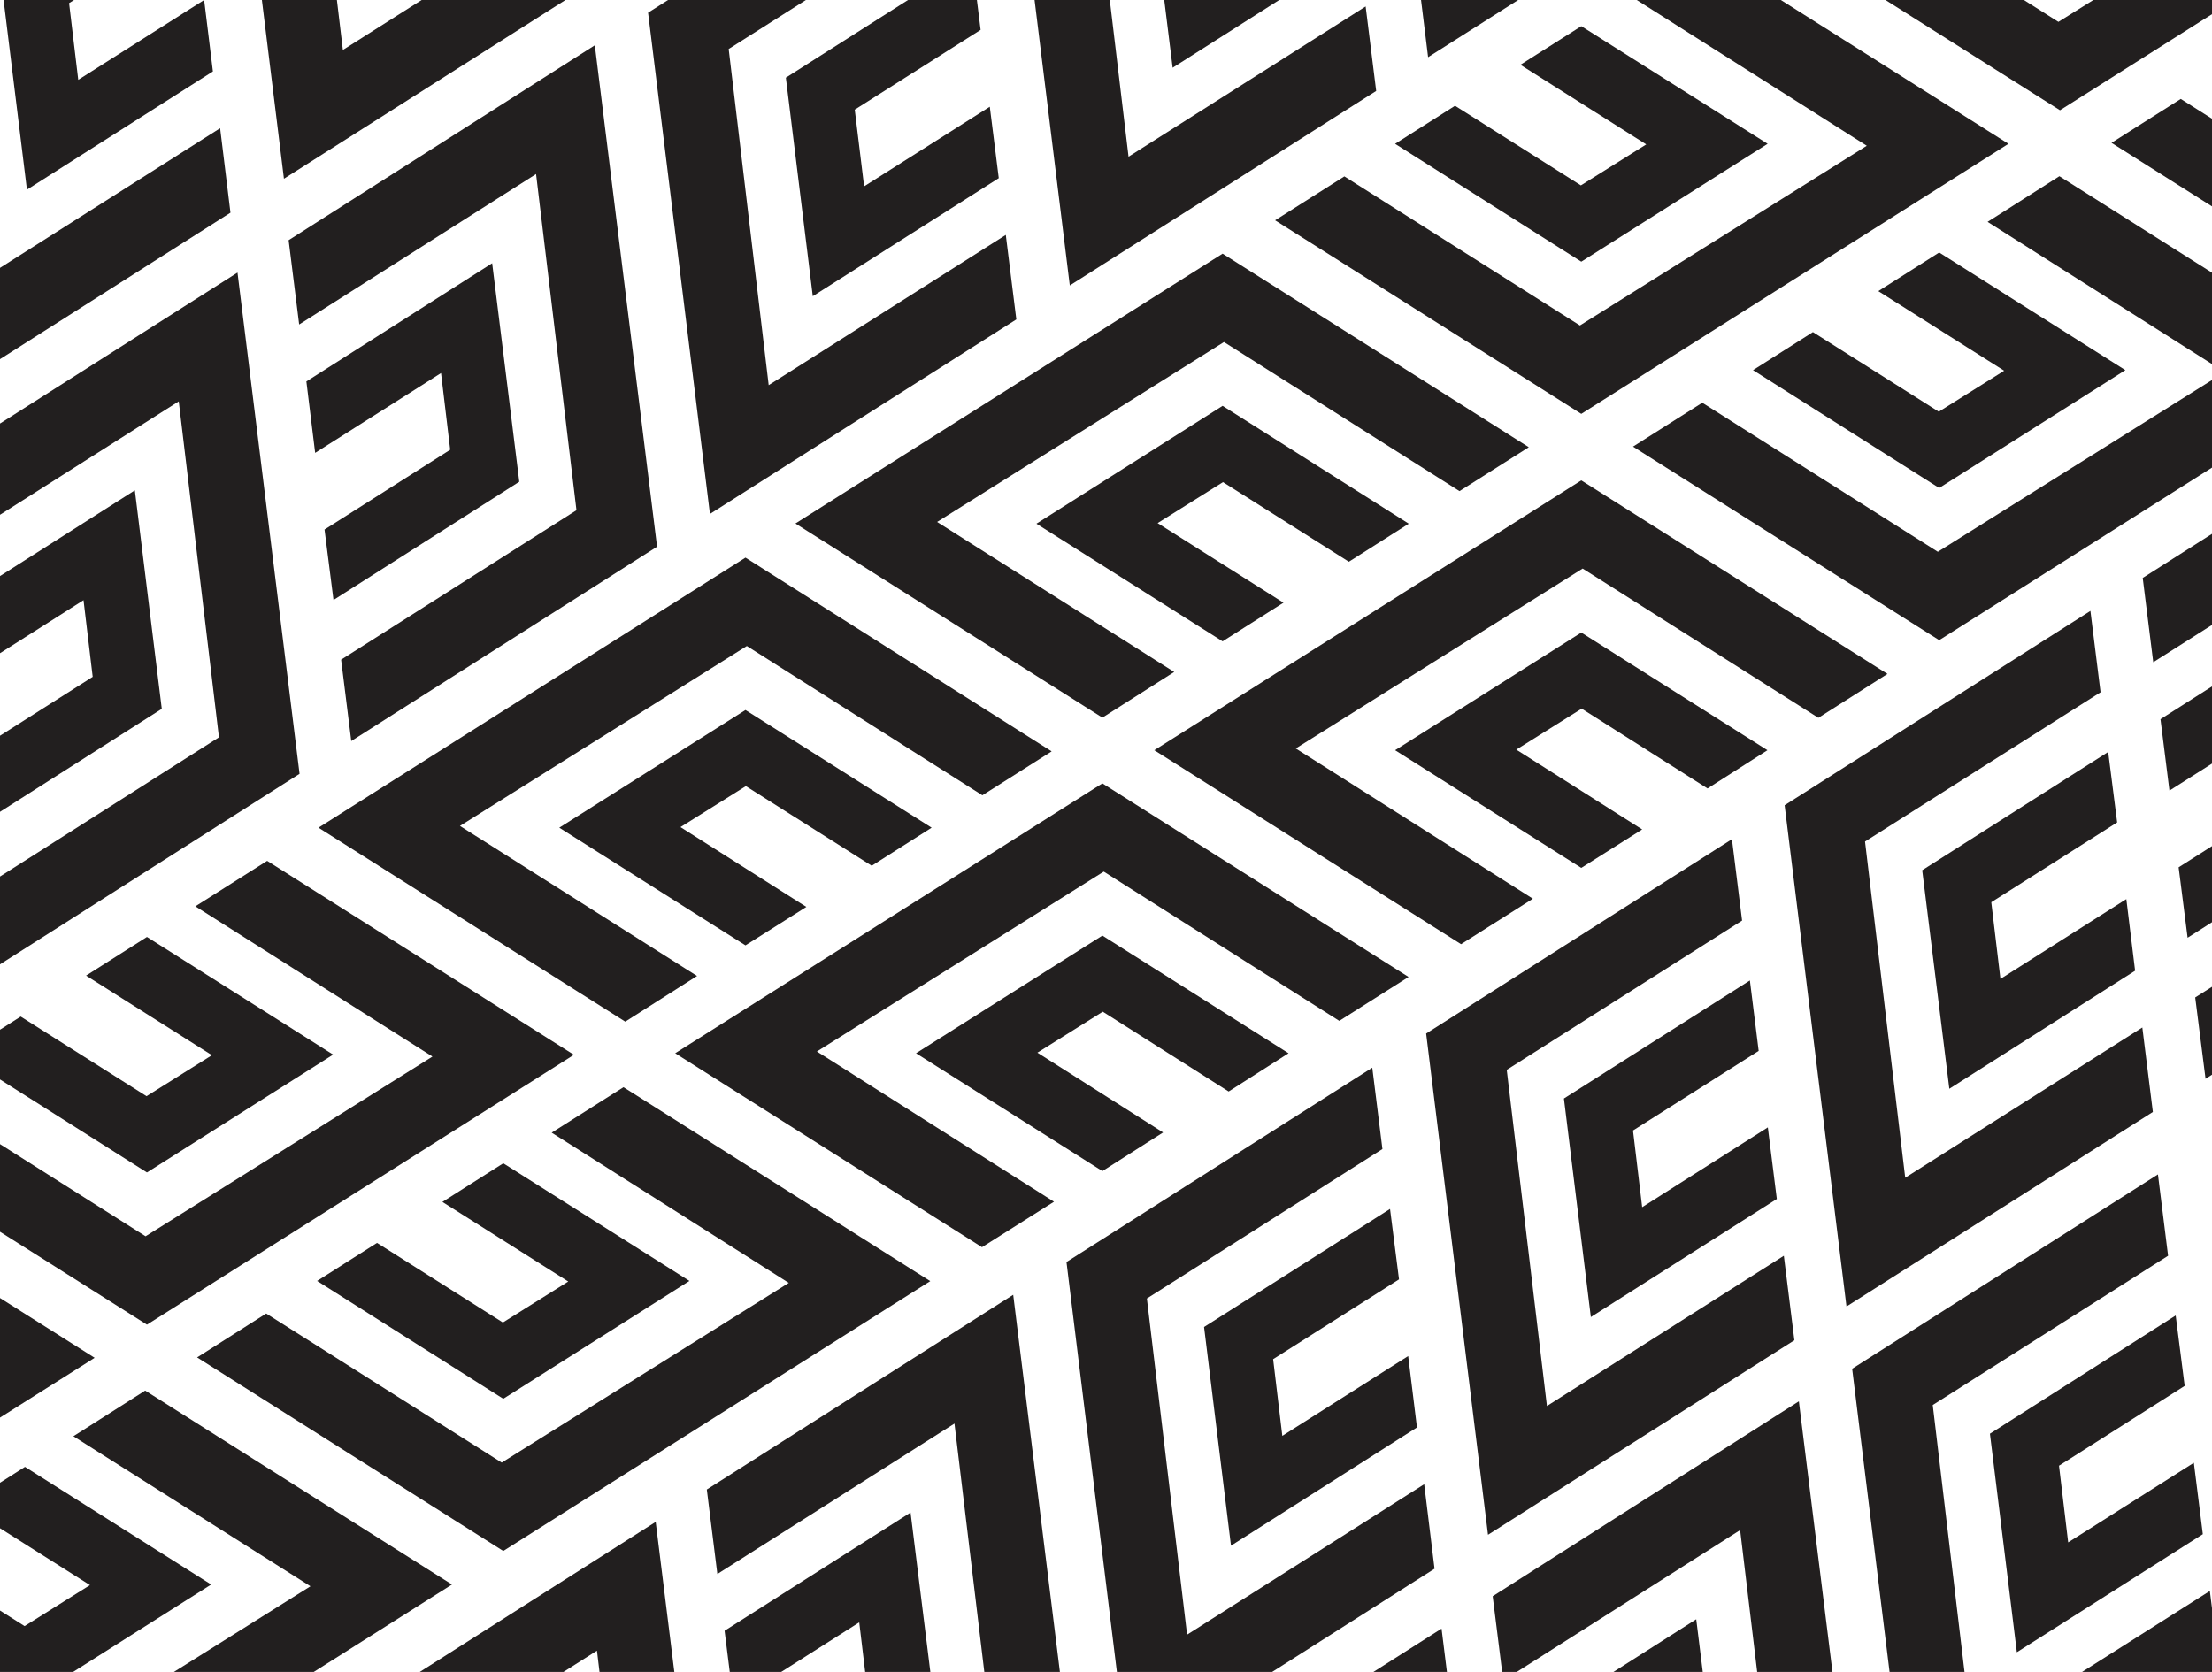 <?xml version="1.0" encoding="utf-8"?>
<!-- Generator: Adobe Illustrator 19.2.0, SVG Export Plug-In . SVG Version: 6.00 Build 0)  -->
<!DOCTYPE svg PUBLIC "-//W3C//DTD SVG 1.1//EN" "http://www.w3.org/Graphics/SVG/1.1/DTD/svg11.dtd">
<svg version="1.1" id="Layer_1" xmlns="http://www.w3.org/2000/svg" xmlns:xlink="http://www.w3.org/1999/xlink" x="0px" y="0px"
	 viewBox="0 0 1133.5 856.9" style="enable-background:new 0 0 1133.5 856.9;" xml:space="preserve">
<style type="text/css">
	.st0{clip-path:url(#SVGID_2_);}
	.st1{fill:#221F1F;}
</style>
<title>Centennial Background Pattern</title>
<desc>This is a repeating pattern of the Centennial Real Estate logo mark "C"</desc>
<g>
	<defs>
		<rect id="SVGID_1_" width="1133.5" height="856.9"/>
	</defs>
	<clipPath id="SVGID_2_">
		<use xlink:href="#SVGID_1_"  style="overflow:visible;"/>
	</clipPath>
	<g class="st0">
		<polygon class="st1" points="777,384.2 810.5,363.2 875,404.1 905.7,384.5 810.3,324.2 714.9,384.5 810.3,444.8 841.5,425.1 		"/>
		<polygon class="st1" points="785.5,460.6 664,383.6 811,291.4 931.8,367.9 967.2,345.4 810.3,246.2 591.5,384.5 748.7,483.9 		"/>
		<polygon class="st1" points="531.6,539.5 565.1,518.5 629.6,559.4 660.3,539.8 564.9,479.5 469.4,539.8 564.9,600.2 596,580.4
			"/>
		<polygon class="st1" points="540.1,615.9 418.6,538.9 565.6,446.7 686.3,523.2 721.8,500.7 564.9,401.5 346,539.8 503.2,639.2
			"/>
		<polygon class="st1" points="1027,190 993.5,211 929,170.2 898.3,189.7 993.7,250.1 1089.1,189.7 993.7,129.4 962.5,149.2 		"/>
		<polygon class="st1" points="1018.5,113.7 1140,190.7 993,282.8 872.3,206.4 836.8,228.9 993.7,328.1 1212.5,189.7 1055.3,90.3
			"/>
		<polygon class="st1" points="1272.2,34.3 1238.7,55.4 1174.2,14.5 1143.5,34.1 1238.9,94.4 1334.3,34.1 1238.9,-26.3 1207.7,-6.5
					"/>
		<polygon class="st1" points="1263.7,-42 1385.2,35 1238.2,127.2 1117.5,50.7 1082,73.2 1238.9,172.4 1457.7,34.1 1300.5,-65.3
			"/>
		<polygon class="st1" points="46.1,812.4 12.6,833.4 -51.9,792.6 -82.6,812.1 12.8,872.5 108.2,812.1 12.8,751.8 -18.4,771.6 		"/>
		<polygon class="st1" points="37.6,736.1 159.1,813 12.1,905.2 -108.6,828.8 -144.1,851.3 12.8,950.5 231.6,812.1 74.4,712.7 		"/>
		<polygon class="st1" points="291.2,656.8 257.7,677.8 193.2,637 162.5,656.5 257.9,716.9 353.3,656.5 257.9,596.2 226.7,616 		"/>
		<polygon class="st1" points="282.7,580.5 404.2,657.5 257.1,749.6 136.4,673.2 101,695.7 257.9,794.9 476.7,656.6 319.5,557.2
			"/>
		<polygon class="st1" points="593.2,268.1 626.7,247.1 691.2,287.9 721.9,268.4 626.5,208 531.1,268.4 626.5,328.7 657.7,308.9
			"/>
		<polygon class="st1" points="601.7,344.4 480.2,267.5 627.2,175.3 747.9,251.7 783.4,229.2 626.5,130 407.6,268.3 564.9,367.8
			"/>
		<polygon class="st1" points="1328.7,-198.8 1362.2,-219.8 1426.7,-179 1457.4,-198.5 1362,-258.8 1266.6,-198.5 1362,-138.2
			1393.2,-157.9 		"/>
		<polygon class="st1" points="1337.2,-122.4 1215.7,-199.4 1362.7,-291.6 1483.4,-215.1 1518.9,-237.6 1362,-336.8 1143.2,-198.5
			1300.4,-99.1 		"/>
		<polygon class="st1" points="348.7,423.9 382.2,402.9 446.7,443.7 477.4,424.2 382,363.9 286.6,424.2 382,484.5 413.2,464.8 		"/>
		<polygon class="st1" points="357.2,500.2 235.7,423.3 382.7,331.1 503.4,407.6 538.9,385.1 382,285.8 163.2,424.2 320.4,523.6
			"/>
		<polygon class="st1" points="843.6,74 810.1,95 745.6,54.2 714.9,73.7 810.3,134.1 905.8,73.7 810.3,13.4 779.1,33.2 		"/>
		<polygon class="st1" points="835.1,-2.3 956.6,74.7 809.6,166.8 688.9,90.4 653.4,112.9 810.3,212.1 1029.2,73.7 871.9,-25.7
			"/>
		<polygon class="st1" points="1088.9,-81.6 1055.4,-60.5 990.9,-101.4 960.2,-81.8 1055.6,-21.5 1151,-81.8 1055.6,-142.2
			1024.4,-122.4 		"/>
		<polygon class="st1" points="1080.4,-157.9 1201.9,-80.9 1054.8,11.2 934.1,-65.2 898.6,-42.7 1055.6,56.5 1274.4,-81.8
			1117.2,-181.2 		"/>
		<polygon class="st1" points="-137.1,696.2 -170.6,717.2 -235.1,676.3 -265.8,695.9 -170.4,756.2 -74.9,695.9 -170.4,635.6
			-201.6,655.3 		"/>
		<polygon class="st1" points="-145.6,619.8 -24.1,696.8 -171.1,789 -291.8,712.5 -327.3,735 -170.4,834.2 48.5,695.9 -108.8,596.5
					"/>
		<polygon class="st1" points="108.6,540.8 75.1,561.8 10.6,521 -20.1,540.5 75.3,600.9 170.7,540.5 75.3,480.2 44.1,500 		"/>
		<polygon class="st1" points="100.1,464.5 221.6,541.5 74.6,633.6 -46.1,557.2 -81.6,579.7 75.3,678.9 294.1,540.6 136.9,441.2
			"/>
		<polygon class="st1" points="345.5,-427.9 379,-448.9 443.5,-408 474.2,-427.6 378.8,-487.9 283.4,-427.6 378.8,-367.3 410,-387
					"/>
		<polygon class="st1" points="354,-351.5 232.5,-428.5 379.6,-520.7 500.3,-444.2 535.8,-466.7 378.8,-565.9 160,-427.6
			317.2,-328.2 		"/>
		<polygon class="st1" points="100.1,-272.6 133.6,-293.6 198.1,-252.8 228.8,-272.3 133.4,-332.6 37.9,-272.3 133.4,-212
			164.6,-231.7 		"/>
		<polygon class="st1" points="108.6,-196.2 -12.9,-273.2 134.1,-365.4 254.8,-288.9 290.3,-311.4 133.4,-410.6 -85.5,-272.3
			71.8,-172.9 		"/>
		<polygon class="st1" points="595.5,-622.1 562,-601.1 497.5,-641.9 466.8,-622.4 562.2,-562 657.6,-622.4 562.2,-682.7
			531,-662.9 		"/>
		<polygon class="st1" points="587,-698.4 708.5,-621.5 561.5,-529.3 440.8,-605.7 405.3,-583.2 562.2,-484 781,-622.4
			623.8,-721.8 		"/>
		<polygon class="st1" points="840.7,-777.8 807.2,-756.8 742.7,-797.6 712,-778 807.4,-717.7 902.8,-778 807.4,-838.4
			776.2,-818.6 		"/>
		<polygon class="st1" points="832.2,-854.1 953.7,-777.1 806.7,-685 686,-761.4 650.5,-738.9 807.4,-639.7 1026.2,-778 869,-877.4
					"/>
		<polygon class="st1" points="-385.4,0.3 -418.9,21.3 -483.4,-19.5 -514.1,0 -418.7,60.3 -323.3,0 -418.7,-60.3 -449.9,-40.6 		"/>
		<polygon class="st1" points="-393.9,-76 -272.4,0.9 -419.4,93.1 -540.1,16.7 -575.6,39.1 -418.7,138.4 -199.9,0 -357.1,-99.4
			"/>
		<polygon class="st1" points="-140.3,-155.3 -173.8,-134.3 -238.3,-175.1 -269,-155.6 -173.6,-95.2 -78.2,-155.6 -173.6,-215.9
			-204.8,-196.1 		"/>
		<polygon class="st1" points="-148.8,-231.6 -27.3,-154.7 -174.3,-62.5 -295.1,-138.9 -330.5,-116.4 -173.6,-17.2 45.2,-155.6
			-112,-255 		"/>
		<polygon class="st1" points="161.7,-544 195.2,-565.1 259.7,-524.2 290.4,-543.8 195,-604.1 99.6,-543.8 195,-483.4 226.2,-503.2
					"/>
		<polygon class="st1" points="170.2,-467.7 48.7,-544.7 195.7,-636.8 316.4,-560.4 351.9,-582.9 195,-682.1 -23.8,-543.8
			133.4,-444.4 		"/>
		<polygon class="st1" points="897.2,-1010.9 930.7,-1031.9 995.2,-991.1 1025.9,-1010.6 930.5,-1070.9 835.1,-1010.6 930.5,-950.3
			961.7,-970 		"/>
		<polygon class="st1" points="905.7,-934.6 784.2,-1011.5 931.2,-1103.7 1051.9,-1027.3 1087.4,-1049.8 930.5,-1149 711.7,-1010.6
			868.9,-911.2 		"/>
		<polygon class="st1" points="-82.8,-388.2 -49.3,-409.2 15.2,-368.4 45.9,-387.9 -49.5,-448.2 -144.9,-387.9 -49.5,-327.6
			-18.3,-347.3 		"/>
		<polygon class="st1" points="-74.3,-311.9 -195.8,-388.8 -48.8,-481 71.9,-404.6 107.4,-427.1 -49.5,-526.3 -268.3,-387.9
			-111.1,-288.5 		"/>
		<polygon class="st1" points="412.1,-738.1 378.6,-717.1 314.1,-757.9 283.4,-738.4 378.8,-678 474.3,-738.4 378.8,-798.7
			347.6,-778.9 		"/>
		<polygon class="st1" points="403.6,-814.4 525.1,-737.5 378.1,-645.3 257.4,-721.7 221.9,-699.2 378.8,-600 597.7,-738.4
			440.5,-837.8 		"/>
		<polygon class="st1" points="657.4,-893.7 623.9,-872.7 559.4,-913.5 528.7,-894 624.1,-833.6 719.5,-894 624.1,-954.3
			592.9,-934.5 		"/>
		<polygon class="st1" points="648.9,-970 770.4,-893 623.4,-800.9 502.6,-877.3 467.2,-854.8 624.1,-755.6 842.9,-894
			685.7,-993.4 		"/>
		<polygon class="st1" points="-568.6,-116 -602.1,-94.9 -666.6,-135.8 -697.3,-116.2 -601.9,-55.9 -506.4,-116.2 -601.9,-176.6
			-633.1,-156.8 		"/>
		<polygon class="st1" points="-577.1,-192.3 -455.6,-115.3 -602.6,-23.2 -723.3,-99.6 -758.8,-77.1 -601.9,22.1 -383,-116.2
			-540.2,-215.6 		"/>
		<polygon class="st1" points="-322.9,-271.3 -356.4,-250.3 -420.9,-291.1 -451.6,-271.6 -356.2,-211.2 -260.8,-271.6
			-356.2,-331.9 -387.4,-312.1 		"/>
		<polygon class="st1" points="-331.4,-347.6 -209.9,-270.7 -356.9,-178.5 -477.6,-254.9 -513.1,-232.4 -356.2,-133.2
			-137.4,-271.6 -294.6,-371 		"/>
		<polygon class="st1" points="442.8,95.5 438,56.2 502.5,15.3 498,-20.8 402.7,39.8 416.5,151.8 511.8,91.3 507.2,54.7 		"/>
		<polygon class="st1" points="515.4,120.4 393.9,197.4 373.4,25.1 494,-51.4 488.8,-93.1 332.1,6.5 363.8,263.4 520.8,163.7 		"/>
		<polygon class="st1" points="627.1,-21.6 622.4,-60.9 686.9,-101.8 682.3,-137.9 587,-77.3 600.9,34.7 696.1,-25.8 691.6,-62.5
			"/>
		<polygon class="st1" points="699.8,3.3 578.3,80.3 557.7,-92 678.4,-168.5 673.2,-210.2 516.5,-110.6 548.2,146.3 705.2,46.6
			"/>
		<polygon class="st1" points="-108.2,445 -112.9,405.7 -48.4,364.8 -53,328.8 -148.3,389.3 -134.4,501.3 -39.1,440.8 -43.7,404.2
					"/>
		<polygon class="st1" points="-35.5,469.9 -157,546.9 -177.6,374.6 -56.9,298.1 -62.1,256.4 -218.8,356 -187.1,612.9 -30.1,513.2
					"/>
		<polygon class="st1" points="226,191.2 230.7,230.5 166.3,271.4 170.9,307.5 266.1,246.9 252.2,134.9 157,195.5 161.5,232.1 		"/>
		<polygon class="st1" points="153.3,166.3 274.7,89.2 295.4,261.5 174.8,338.1 180,379.8 336.7,280.2 304.8,23.2 147.9,123.1 		"/>
		<polygon class="st1" points="42.8,307.6 47.5,346.9 -16.9,387.8 -12.3,423.9 82.9,363.3 69.1,251.3 -26.2,311.9 -21.6,348.5 		"/>
		<polygon class="st1" points="-29.9,282.8 91.6,205.7 112.2,377.9 -8.3,454.5 -3.1,496.2 153.5,396.6 121.7,139.7 -35.3,239.5
			"/>
		<polygon class="st1" points="810.8,-138.6 806.1,-177.9 870.6,-218.8 866,-254.9 770.7,-194.3 784.5,-82.3 879.8,-142.8
			875.3,-179.5 		"/>
		<polygon class="st1" points="883.4,-113.7 762,-36.7 741.4,-209 862,-285.5 856.9,-327.2 700.1,-227.7 731.8,29.3 888.8,-70.4
			"/>
		<polygon class="st1" points="1144.9,-392.5 1149.7,-353.2 1085.2,-312.2 1089.8,-276.2 1185.1,-336.8 1171.2,-448.8
			1075.9,-388.2 1080.5,-351.5 		"/>
		<polygon class="st1" points="1072.3,-417.3 1193.7,-494.4 1214.4,-322.1 1093.8,-245.5 1099,-203.8 1255.6,-303.5 1223.8,-560.4
			1066.9,-460.6 		"/>
		<polygon class="st1" points="1328.7,-509.1 1333.4,-469.8 1269,-428.9 1273.6,-392.8 1368.8,-453.4 1354.9,-565.4 1259.7,-504.9
			1264.2,-468.2 		"/>
		<polygon class="st1" points="1256,-534 1377.4,-611.1 1398.1,-438.8 1277.5,-362.2 1282.7,-320.5 1439.4,-420.1 1407.5,-677.1
			1250.6,-577.2 		"/>
		<polygon class="st1" points="961.8,-276 966.5,-236.8 902,-195.8 906.6,-159.7 1001.9,-220.3 988,-332.4 892.8,-271.8
			897.3,-235.1 		"/>
		<polygon class="st1" points="889.1,-300.9 1010.5,-378 1031.2,-205.7 910.6,-129.1 915.8,-87.4 1072.5,-187.1 1040.6,-444
			883.7,-344.2 		"/>
		<polygon class="st1" points="40.1,40.9 35.4,1.6 99.9,-39.3 95.3,-75.4 0,-14.9 13.8,97.2 109.1,36.6 104.6,0 		"/>
		<polygon class="st1" points="112.8,65.7 -8.7,142.8 -29.3,-29.5 91.4,-106.1 86.2,-147.8 -70.5,-48.2 -38.9,208.8 118.1,109 		"/>
		<polygon class="st1" points="224.5,-76.3 219.8,-115.6 284.2,-156.4 279.7,-192.5 184.4,-132 198.2,-20 293.5,-80.5 288.9,-117.2
					"/>
		<polygon class="st1" points="297.1,-51.4 175.7,25.6 155.1,-146.7 275.7,-223.2 270.5,-264.9 113.8,-165.3 145.5,91.6 302.5,-8.1
					"/>
		<polygon class="st1" points="-510.8,390.4 -515.5,351.1 -451,310.2 -455.6,274.1 -550.9,334.6 -537.1,446.7 -441.8,386.1
			-446.3,349.5 		"/>
		<polygon class="st1" points="-438.2,415.2 -559.6,492.3 -580.2,320 -459.6,243.4 -464.8,201.8 -621.5,301.3 -589.8,558.2
			-432.8,458.5 		"/>
		<polygon class="st1" points="-176.7,136.5 -171.9,175.8 -236.4,216.7 -231.8,252.8 -136.5,192.2 -150.4,80.2 -245.7,140.8
			-241.1,177.4 		"/>
		<polygon class="st1" points="-249.3,111.7 -127.9,34.6 -107.2,206.8 -227.8,283.4 -222.6,325.1 -66,225.5 -97.8,-31.4
			-254.8,68.4 		"/>
		<polygon class="st1" points="-359.8,252.9 -355.1,292.2 -419.6,333.1 -415,369.2 -319.7,308.6 -333.6,196.6 -428.9,257.2
			-424.3,293.8 		"/>
		<polygon class="st1" points="-432.5,228.1 -311.1,151 -290.4,323.3 -411,399.9 -405.8,441.6 -249.1,341.9 -281,85 -437.9,184.8
			"/>
		<polygon class="st1" points="408.1,-193.3 403.4,-232.6 467.9,-273.5 463.3,-309.6 368,-249 381.9,-137 477.1,-197.5
			472.6,-234.2 		"/>
		<polygon class="st1" points="480.8,-168.4 359.3,-91.4 338.7,-263.7 459.4,-340.2 454.2,-381.9 297.5,-282.3 329.2,-25.4
			486.2,-125.1 		"/>
		<polygon class="st1" points="742.3,-447.1 747,-407.8 682.6,-366.9 687.1,-330.8 782.4,-391.4 768.5,-503.5 673.3,-442.9
			677.8,-406.2 		"/>
		<polygon class="st1" points="669.6,-472 791,-549.1 811.7,-376.8 691.1,-300.2 696.3,-258.5 853,-358.2 821.1,-615.1
			664.2,-515.2 		"/>
		<polygon class="st1" points="926,-563.8 930.8,-524.5 866.3,-483.6 870.9,-447.5 966.1,-508.1 952.3,-620.1 857,-559.5
			861.6,-522.9 		"/>
		<polygon class="st1" points="853.4,-588.6 974.8,-665.7 995.5,-493.5 874.9,-416.9 880.1,-375.2 1036.7,-474.8 1004.9,-731.8
			847.9,-631.9 		"/>
		<polygon class="st1" points="559.1,-330.7 563.8,-291.4 499.4,-250.5 504,-214.4 599.2,-275 585.4,-387 490.1,-326.4
			494.7,-289.8 		"/>
		<polygon class="st1" points="486.4,-355.6 607.9,-432.7 628.5,-260.4 508,-183.8 513.2,-142.1 669.8,-241.7 638,-498.7
			481,-398.8 		"/>
		<polygon class="st1" points="1059.8,790.5 1055.1,751.2 1119.5,710.3 1114.9,674.2 1019.7,734.8 1033.5,846.8 1128.8,786.3
			1124.2,749.7 		"/>
		<polygon class="st1" points="1132.4,815.4 1010.9,892.4 990.4,720.1 1111,643.6 1105.8,601.9 949.1,701.5 980.8,958.4
			1137.8,858.7 		"/>
		<polygon class="st1" points="1244.1,673.4 1239.4,634.1 1303.9,593.2 1299.3,557.1 1204,617.7 1217.9,729.7 1313.1,669.2
			1308.6,632.5 		"/>
		<polygon class="st1" points="1316.8,698.3 1195.3,775.3 1174.7,603 1295.4,526.5 1290.2,484.8 1133.5,584.4 1165.2,841.3
			1322.2,741.6 		"/>
		<polygon class="st1" points="508.8,1140 504.1,1100.7 568.6,1059.9 564,1023.8 468.7,1084.3 482.6,1196.3 577.9,1135.8
			573.3,1099.2 		"/>
		<polygon class="st1" points="581.5,1164.9 460,1241.9 439.4,1069.6 560.1,993.1 554.9,951.4 398.2,1051 429.9,1307.9
			586.9,1208.2 		"/>
		<polygon class="st1" points="843,886.2 847.7,925.5 783.3,966.4 787.9,1002.5 883.1,941.9 869.2,829.9 774,890.5 778.5,927.1
			"/>
		<polygon class="st1" points="770.3,861.3 891.7,784.2 912.4,956.5 791.8,1033.1 797,1074.8 953.7,975.2 921.8,718.2 764.9,818.1
					"/>
		<polygon class="st1" points="659.8,1002.6 664.5,1041.9 600.1,1082.8 604.7,1118.9 699.9,1058.3 686,946.3 590.8,1006.9
			595.4,1043.5 		"/>
		<polygon class="st1" points="587.1,977.8 708.6,900.7 729.3,1072.9 608.6,1149.5 613.9,1191.2 770.5,1091.6 738.7,834.7
			581.7,934.5 		"/>
		<polygon class="st1" points="1427.8,556.4 1423.1,517.1 1487.6,476.2 1483,440.1 1387.7,500.7 1401.5,612.7 1496.8,552.2
			1492.3,515.5 		"/>
		<polygon class="st1" points="1500.4,581.3 1379,658.3 1358.4,486 1479.1,409.5 1473.8,367.8 1317.1,467.3 1348.8,724.3
			1505.8,624.6 		"/>
		<polygon class="st1" points="1761.9,302.5 1766.7,341.8 1702.2,382.8 1706.8,418.8 1802.1,358.2 1788.2,246.2 1692.9,306.8
			1697.5,343.5 		"/>
		<polygon class="st1" points="1689.3,277.7 1810.7,200.6 1831.4,372.9 1710.8,449.5 1716,491.2 1872.6,391.5 1840.8,134.6
			1683.8,234.4 		"/>
		<polygon class="st1" points="1945.7,185.9 1950.4,225.2 1886,266.1 1890.6,302.2 1985.8,241.6 1971.9,129.6 1876.7,190.1
			1881.2,226.8 		"/>
		<polygon class="st1" points="1873,161 1994.4,83.9 2015.1,256.2 1894.5,332.8 1899.7,374.5 2056.4,274.8 2024.5,17.9
			1867.6,117.8 		"/>
		<polygon class="st1" points="1578.8,419 1583.5,458.2 1519.1,499.2 1523.6,535.3 1618.9,474.7 1605,362.6 1509.8,423.2
			1514.3,459.9 		"/>
		<polygon class="st1" points="1506.1,394.1 1627.5,317 1648.2,489.3 1527.6,565.9 1532.8,607.6 1689.5,507.9 1657.6,251
			1500.7,350.8 		"/>
		<polygon class="st1" points="657.1,735.9 652.4,696.6 716.9,655.7 712.3,619.6 617,680.1 630.8,792.2 726.1,731.6 721.6,695 		"/>
		<polygon class="st1" points="729.8,760.7 608.3,837.8 587.7,665.5 708.4,588.9 703.2,547.2 546.5,646.8 578.1,903.8 735.1,804
			"/>
		<polygon class="st1" points="841.5,618.7 836.8,579.4 901.2,538.6 896.7,502.5 801.4,563 815.2,675 910.5,614.5 905.9,577.8 		"/>
		<polygon class="st1" points="914.1,643.6 792.7,720.6 772.1,548.3 892.7,471.8 887.5,430.1 730.8,529.7 762.5,786.6 919.5,686.9
					"/>
		<polygon class="st1" points="106.2,1085.4 101.5,1046.1 166,1005.2 161.4,969.1 66.1,1029.6 79.9,1141.7 175.2,1081.1
			170.7,1044.5 		"/>
		<polygon class="st1" points="178.8,1110.2 57.4,1187.3 36.8,1015 157.4,938.4 152.2,896.8 -4.5,996.3 27.2,1253.2 184.2,1153.5
			"/>
		<polygon class="st1" points="440.3,831.5 445,870.8 380.6,911.7 385.2,947.8 480.5,887.2 466.6,775.2 371.3,835.8 375.9,872.4
			"/>
		<polygon class="st1" points="367.6,806.7 489.1,729.6 509.8,901.9 389.2,978.4 394.4,1020.1 551,920.5 519.2,663.6 362.2,763.4
			"/>
		<polygon class="st1" points="257.2,947.9 261.9,987.2 197.4,1028.1 202,1064.2 297.3,1003.6 283.4,891.6 188.1,952.2 192.7,988.8
					"/>
		<polygon class="st1" points="184.5,923.1 305.9,846 326.6,1018.3 206,1094.9 211.2,1136.6 367.9,1036.9 336,780 179.1,879.8 		"/>
		<polygon class="st1" points="1025.1,501.7 1020.4,462.4 1084.9,421.5 1080.3,385.4 985,446 998.9,558 1094.1,497.5 1089.6,460.8
					"/>
		<polygon class="st1" points="1097.8,526.6 976.3,603.6 955.7,431.3 1076.4,354.8 1071.2,313.1 914.5,412.7 946.2,669.6
			1103.2,569.9 		"/>
		<polygon class="st1" points="1359.3,247.9 1364,287.2 1299.6,328.1 1304.1,364.2 1399.4,303.6 1385.5,191.6 1290.3,252.1
			1294.8,288.8 		"/>
		<polygon class="st1" points="1286.6,223 1408,145.9 1428.7,318.2 1308.1,394.8 1313.3,436.5 1470,336.8 1438.1,79.9 1281.2,179.8
					"/>
		<polygon class="st1" points="1543,131.2 1547.8,170.5 1483.3,211.4 1487.9,247.5 1583.1,186.9 1569.3,74.9 1474,135.5
			1478.6,172.1 		"/>
		<polygon class="st1" points="1470.4,106.3 1591.8,29.3 1612.5,201.5 1491.9,278.1 1497.1,319.8 1653.7,220.2 1621.9,-36.8
			1464.9,63.1 		"/>
		<polygon class="st1" points="1176.1,364.3 1180.8,403.6 1116.4,444.5 1121,480.6 1216.2,420 1202.4,308 1107.1,368.6
			1111.7,405.2 		"/>
		<polygon class="st1" points="1103.4,339.4 1224.9,262.3 1245.6,434.6 1124.9,511.2 1130.2,552.9 1286.8,453.3 1255,196.3
			1098,296.2 		"/>
	</g>
</g>
</svg>
